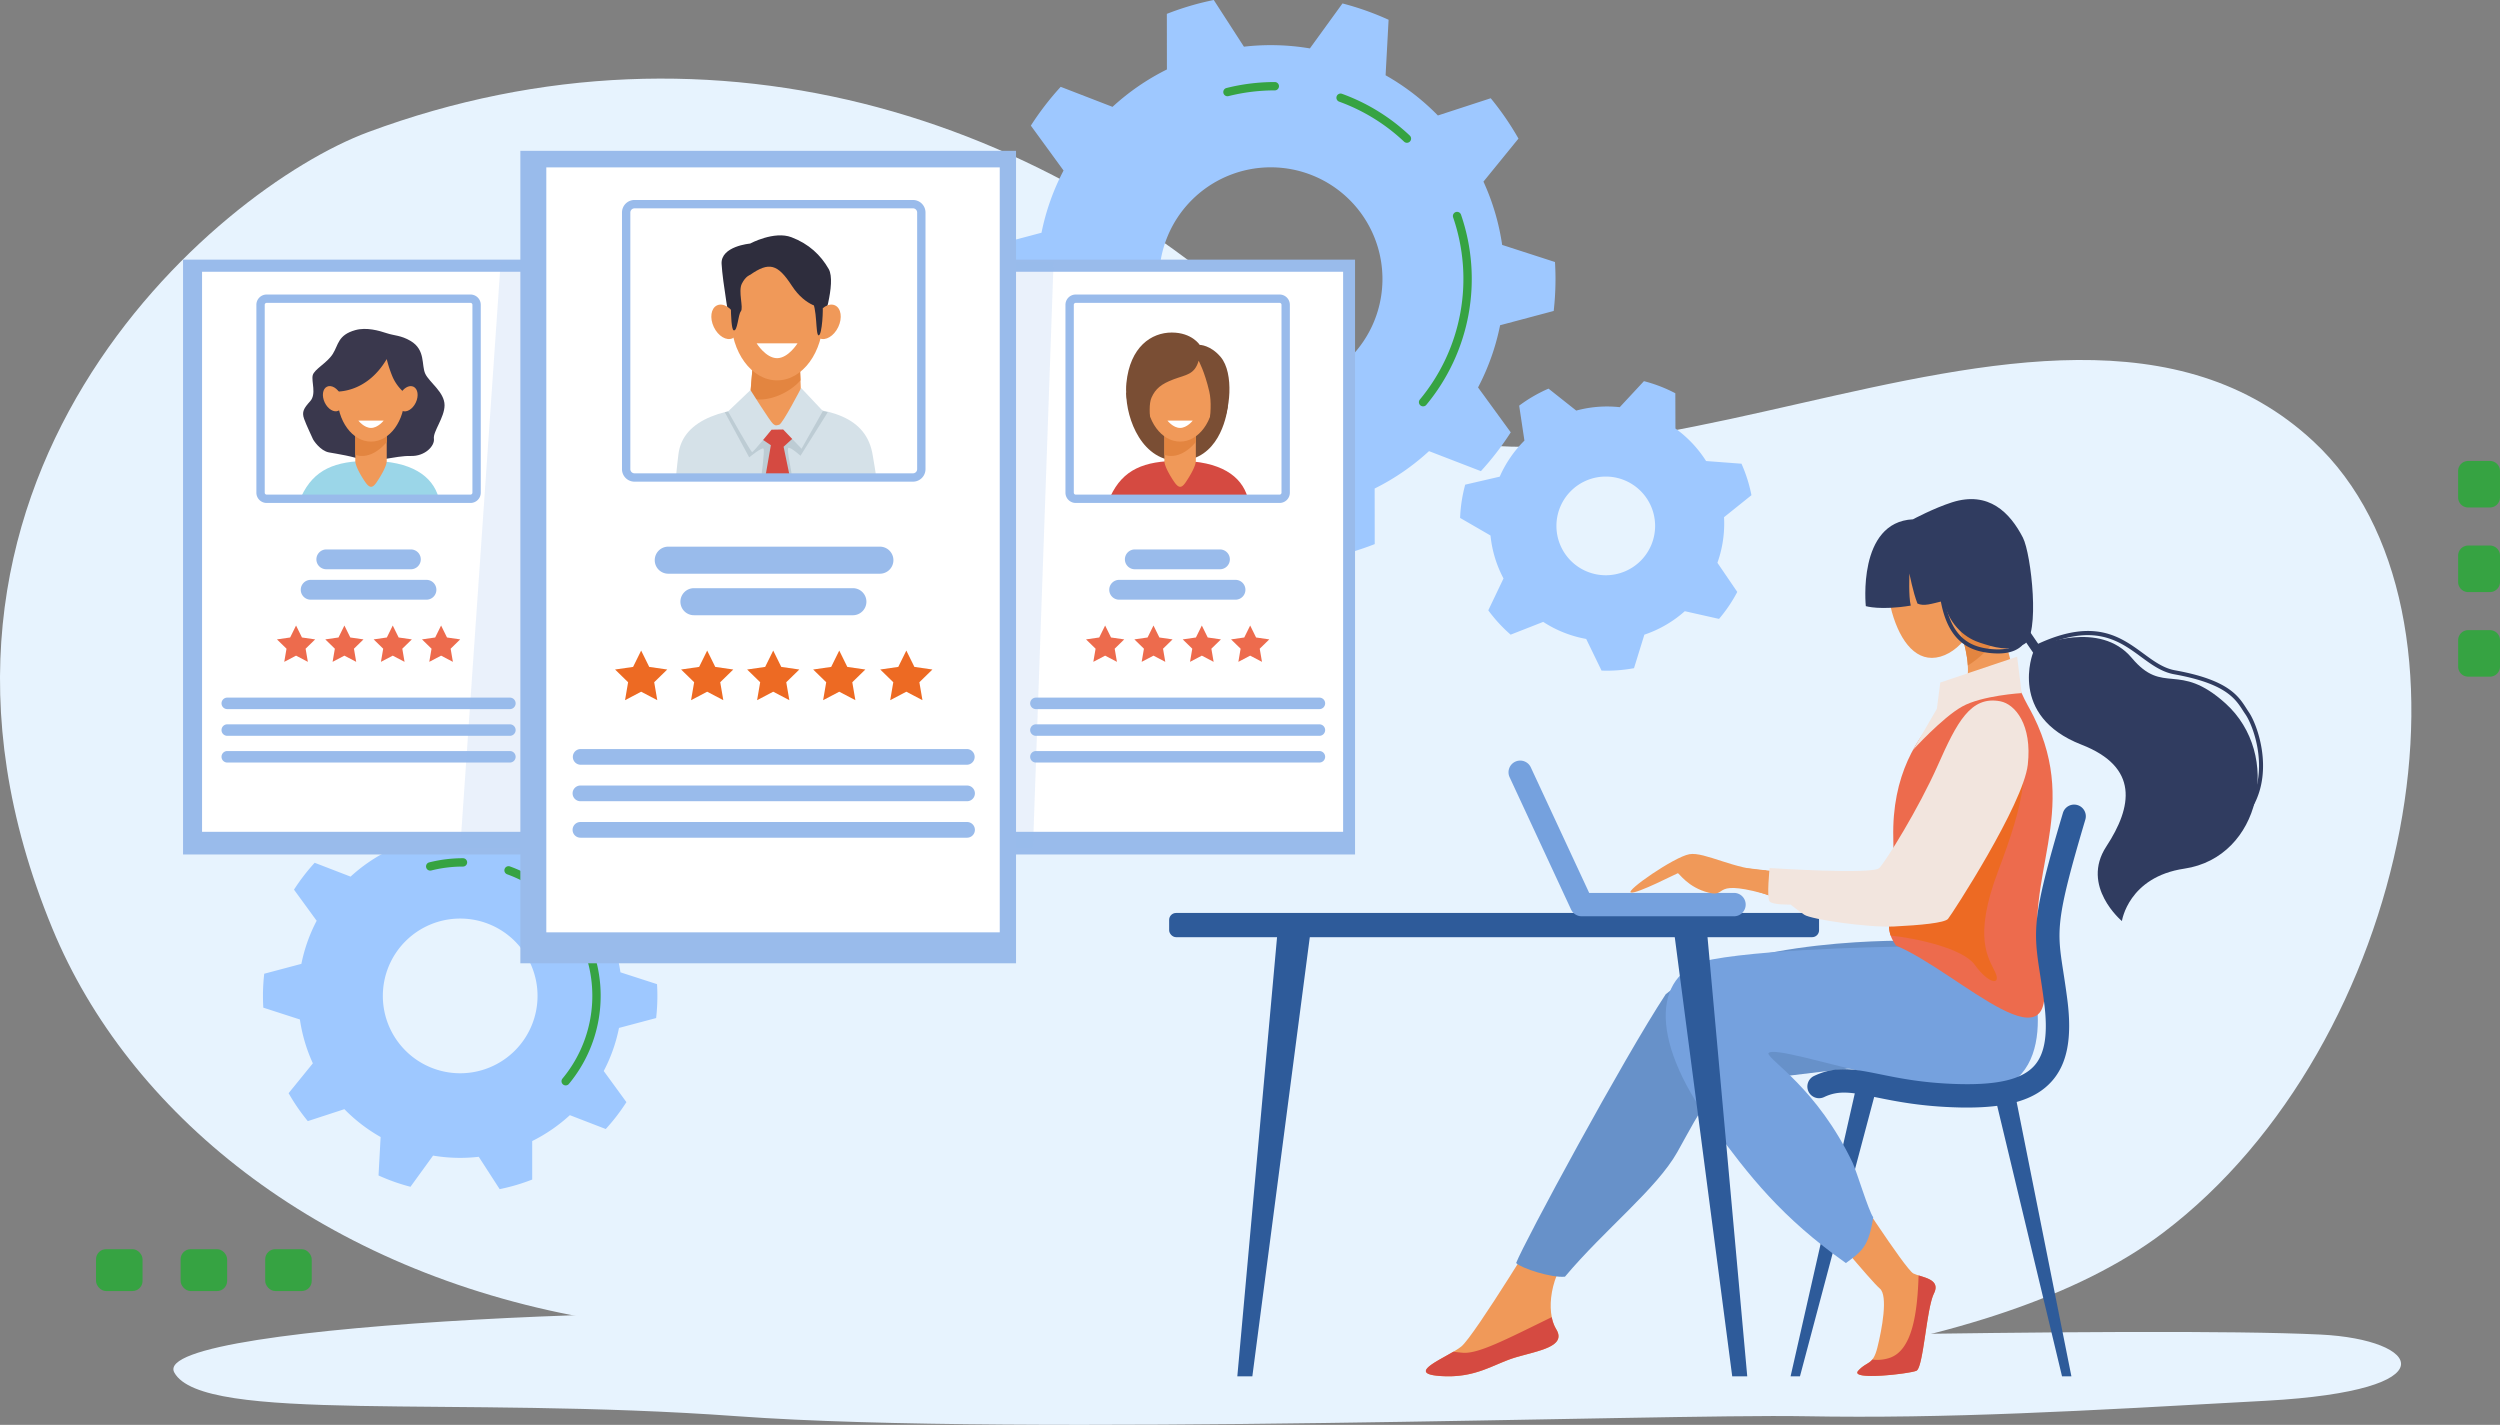 <svg id="Слой_1" data-name="Слой 1" xmlns="http://www.w3.org/2000/svg" viewBox="0 0 2994.8 1706.87"><rect x="0" y="0" width="2994.8" height="1706.87" fill="#808080" stroke="none"/><defs><style>.cls-1{fill:#e7f3fe;}.cls-2{fill:#9ec8ff;}.cls-3{fill:#36a342;}.cls-13,.cls-4{fill:#99bbeb;}.cls-5{fill:#fff;}.cls-6{fill:#9bd6e8;}.cls-7{fill:#3a384d;}.cls-8{fill:#f09959;}.cls-9{fill:#e38540;}.cls-10{fill:#ed6b4d;}.cls-11{fill:#7a4e34;}.cls-12{fill:#d54a41;}.cls-13{opacity:0.2;}.cls-14{fill:#2e2d3d;}.cls-15{fill:#d5e1e8;}.cls-16{fill:#bdccd4;}.cls-17{fill:#ed6a23;}.cls-18{fill:#2e5b9a;}.cls-19{fill:#6791c9;}.cls-20{fill:#75a1de;}.cls-21{fill:#f2e5de;}.cls-22{fill:#303c60;}</style></defs><title>New page banner for zyclyx</title><path class="cls-1" d="M441.1,158.23C856.58,4,1278.85,140.35,1565.24,437.36s887.44-205,1206.2,91.52c217.54,202.36,117.9,722.64-180.39,948-405.43,306.3-1638.42,150.88-1905.13,98.75-307.28-60-531.92-242.25-623.19-463.39C-157.2,579.38,257.5,226.39,441.1,158.23Z"/><path class="cls-2" d="M1861.21,372.51a343.3,343.3,0,0,0,2.16-38.29c0-6.84-.23-13.61-.62-20.35l-63.28-20.47a278.39,278.39,0,0,0-22.41-75.82L1819,166a341.91,341.91,0,0,0-33.23-48.31l-63.29,20.65a281.66,281.66,0,0,0-62.65-48.16l3.6-66.49a339.2,339.2,0,0,0-55.24-19.57L1569.13,58a281.26,281.26,0,0,0-79-2.07L1454,0a338,338,0,0,0-56.21,16.61l.08,66.59A281,281,0,0,0,1332.71,128l-62.08-24a342.39,342.39,0,0,0-35.76,46.49l39.18,53.78a278.47,278.47,0,0,0-26.41,74.52l-64.26,17.1a343.61,343.61,0,0,0-2.16,38.3c0,6.83.23,13.61.62,20.34L1245.12,375a278.29,278.29,0,0,0,22.41,75.82l-42,51.63a341.34,341.34,0,0,0,33.23,48.31l63.29-20.65a281.06,281.06,0,0,0,62.65,48.16l-3.6,66.49a338.29,338.29,0,0,0,55.24,19.58l39.08-53.93a281.26,281.26,0,0,0,79,2.07l36.18,55.92a338,338,0,0,0,56.21-16.61l-.08-66.58a280.78,280.78,0,0,0,65.11-44.79L1774,564.4a342.3,342.3,0,0,0,35.76-46.48l-39.18-53.79A278.12,278.12,0,0,0,1797,389.61ZM1522.29,468a133.78,133.78,0,1,1,133.78-133.77A133.77,133.77,0,0,1,1522.29,468Z"/><path class="cls-3" d="M1704.75,486.79a5,5,0,0,1-3.84-8.2,226.33,226.33,0,0,0,39.88-218,5,5,0,1,1,9.45-3.25A236.3,236.3,0,0,1,1708.6,485,5,5,0,0,1,1704.75,486.79Z"/><path class="cls-3" d="M1685.38,171.05a5,5,0,0,1-3.42-1.36,224.62,224.62,0,0,0-77.79-47.93,5,5,0,0,1,3.41-9.4,234.49,234.49,0,0,1,81.23,50.05,5,5,0,0,1-3.43,8.64Z"/><path class="cls-3" d="M1470.41,115.29a5,5,0,0,1-1.22-9.85,237,237,0,0,1,57.92-7.16,5,5,0,0,1,0,10,227,227,0,0,0-55.48,6.86A5.15,5.15,0,0,1,1470.41,115.29Z"/><path class="cls-2" d="M786,1219.55a237.14,237.14,0,0,0,1.49-26.52c0-4.74-.15-9.43-.43-14.1l-43.83-14.18a192.45,192.45,0,0,0-15.51-52.51l29.06-35.76a237.24,237.24,0,0,0-23-33.47l-43.84,14.31A194.48,194.48,0,0,0,646.55,1024L649,977.91a234.65,234.65,0,0,0-38.26-13.56l-27.07,37.35a195.12,195.12,0,0,0-54.72-1.43l-25.06-38.74A234.06,234.06,0,0,0,465,973l.06,46.12a194.56,194.56,0,0,0-45.1,31l-43-16.59a236.45,236.45,0,0,0-24.77,32.2L379.33,1103a192.88,192.88,0,0,0-18.3,51.62l-44.51,11.84A239.59,239.59,0,0,0,315,1193c0,4.73.16,9.42.43,14.09l43.83,14.18a192.72,192.72,0,0,0,15.52,52.51l-29.06,35.76a237.24,237.24,0,0,0,23,33.47l43.83-14.31a194.77,194.77,0,0,0,43.4,33.36l-2.5,46.05a233.49,233.49,0,0,0,38.27,13.56l27.06-37.35a195.12,195.12,0,0,0,54.72,1.43l25.06,38.74A233.5,233.5,0,0,0,637.54,1413l0-46.12a194.56,194.56,0,0,0,45.1-31l43,16.59a236.38,236.38,0,0,0,24.76-32.2L723.22,1283a192.51,192.51,0,0,0,18.29-51.62Zm-234.75,66.13A92.66,92.66,0,1,1,643.93,1193,92.66,92.66,0,0,1,551.27,1285.68Z"/><path class="cls-3" d="M677.65,1300.24a5,5,0,0,1-3.84-8.2,155.28,155.28,0,0,0,27.35-149.5,5,5,0,1,1,9.45-3.26,165.28,165.28,0,0,1-29.11,159.16A5,5,0,0,1,677.65,1300.24Z"/><path class="cls-3" d="M664.23,1081.54a5,5,0,0,1-3.42-1.36,154.11,154.11,0,0,0-53.35-32.87,5,5,0,0,1,3.41-9.4,164,164,0,0,1,56.79,35,5,5,0,0,1-3.43,8.64Z"/><path class="cls-3" d="M515.33,1042.92a5,5,0,0,1-1.22-9.84,165.3,165.3,0,0,1,40.5-5,5,5,0,0,1,0,10,155.63,155.63,0,0,0-38.05,4.7A5.17,5.17,0,0,1,515.33,1042.92Z"/><path class="cls-2" d="M2065.46,627.28c0-2.59-.07-5.15-.21-7.71l32.84-26.36a175.69,175.69,0,0,0-11.93-37.73l-42.4-3.2a141.18,141.18,0,0,0-36.71-38.95l-.14-42.25a175.14,175.14,0,0,0-37.59-14.5l-29,31.18a144.18,144.18,0,0,0-15.21-.82,140.77,140.77,0,0,0-36.9,4.91L1855,465.53a176.27,176.27,0,0,0-35.15,20.39l6.29,41.89a140.71,140.71,0,0,0-29.6,43.19l-41.34,9.58a176.31,176.31,0,0,0-6.11,39.85l36.41,21.06a139.64,139.64,0,0,0,15.58,51.45l-18.23,38.18a177.63,177.63,0,0,0,26.79,29.15l39-15.3a139.52,139.52,0,0,0,51.48,20.43l18.4,37.89c2.19.08,4.39.13,6.61.13a177.07,177.07,0,0,0,32.28-3l12.41-40.13a140.11,140.11,0,0,0,48.44-28.12l41,9.22a176.54,176.54,0,0,0,21.86-32.29l-23.79-34.93A140,140,0,0,0,2065.46,627.28Zm-141.87,61.83A59.11,59.11,0,1,1,1982.7,630,59.12,59.12,0,0,1,1923.59,689.11Z"/><path class="cls-1" d="M2779.77,1598.7c-208-10.17-915.46,7-1130.63,13.77s-464.93-8.86-594.67-31.76-879.67,2-845.64,63.52,334.13,27.55,674.45,52.3,1105.7-3.09,1278.34,0,331-6.19,553.45-18.56S2900.33,1604.59,2779.77,1598.7Z"/><rect class="cls-4" x="219.28" y="311.03" width="434.74" height="712.57"/><rect class="cls-5" x="242.05" y="325.55" width="397.68" height="670.89"/><path class="cls-6" d="M361,594.58c15-32.2,40.3-42.51,81.9-42.51,49.54,0,75.26,17.94,82.55,44.07C436.74,597.35,361,594.58,361,594.58Z"/><path class="cls-7" d="M425.61,395.46c-21,5.88-20.05,17.66-27,28.6s-22.18,18.23-24,25.52,4.68,22.48-3,31-10.33,12.76-7.29,21.27,9.72,21.87,10.33,23.69,9.11,14.58,19.44,16.41,29.77,4.86,39.49,9.11,41-5.44,58.33-4.84S521,534,519.78,525.52s12.79-25.51,12.76-40.1c0-15.65-18.23-27.34-23.09-37.67s.61-28.55-17.62-39.35c-11.52-6.82-19.44-6.21-28.56-9.25S439,391.7,425.61,395.46Z"/><path class="cls-8" d="M451.12,577.77c-4.74,7-8.22,7.29-13.36,0-4.1-5.79-12.15-19-12.15-25.65v-66.7a12.18,12.18,0,0,1,12.15-12.15h13.36a12.18,12.18,0,0,1,12.15,12.15v66.7C463.27,558.81,455.38,571.5,451.12,577.77Z"/><path class="cls-9" d="M451.12,473.27H437.76a12.18,12.18,0,0,0-12.15,12.15v59.51c15,4.78,28.7-4.72,37.66-15.42V485.42A12.18,12.18,0,0,0,451.12,473.27Z"/><ellipse class="cls-8" cx="444.44" cy="473.95" rx="40.4" ry="55.05"/><path class="cls-7" d="M463.27,430.14C437.76,473.27,400.09,469,400.09,469s.91-57.11,30.83-60.15,47.54,9,53.62,28.79,0,32.88,0,32.88A52.5,52.5,0,0,1,470,450.79,142.6,142.6,0,0,1,463.27,430.14Z"/><ellipse class="cls-8" cx="398.57" cy="477.66" rx="10.63" ry="15.95" transform="translate(-166.38 217.18) rotate(-25.41)"/><path class="cls-8" d="M478.88,473.1c-3.77,8-2.54,16.45,2.77,19s12.66-1.89,16.44-9.85,2.55-16.45-2.76-19S482.66,465.14,478.88,473.1Z"/><path class="cls-5" d="M459.63,503.81s-6.8,8.81-15.19,8.81-15.19-8.81-15.19-8.81Z"/><path class="cls-4" d="M492.54,681.92h-102a11.87,11.87,0,0,1,0-23.73h102a11.87,11.87,0,0,1,0,23.73Z"/><path class="cls-4" d="M511.22,718.37H371.82a11.87,11.87,0,0,1,0-23.73h139.4a11.87,11.87,0,0,1,0,23.73Z"/><path class="cls-4" d="M611.06,849.46H272a6.89,6.89,0,0,1,0-13.77H611.06a6.89,6.89,0,0,1,0,13.77Z"/><path class="cls-4" d="M611.06,881.46H272a6.89,6.89,0,0,1,0-13.77H611.06a6.89,6.89,0,0,1,0,13.77Z"/><path class="cls-4" d="M611.06,913.46H272a6.89,6.89,0,0,1,0-13.77H611.06a6.89,6.89,0,0,1,0,13.77Z"/><path class="cls-4" d="M563.63,602.5H319.41a12.31,12.31,0,0,1-12.29-12.29V365.12a12.31,12.31,0,0,1,12.29-12.3H563.63a12.31,12.31,0,0,1,12.29,12.3V590.21A12.31,12.31,0,0,1,563.63,602.5ZM319.41,362.82a2.32,2.32,0,0,0-2.29,2.3V590.21a2.32,2.32,0,0,0,2.29,2.29H563.63a2.32,2.32,0,0,0,2.29-2.29V365.12a2.32,2.32,0,0,0-2.29-2.3Z"/><polygon class="cls-10" points="354.65 749.32 361.72 763.65 377.53 765.94 366.09 777.1 368.79 792.84 354.65 785.41 340.51 792.84 343.21 777.1 331.77 765.94 347.58 763.65 354.65 749.32"/><polygon class="cls-10" points="412.56 749.32 419.63 763.65 435.44 765.94 424 777.1 426.7 792.84 412.56 785.41 398.42 792.84 401.12 777.1 389.68 765.94 405.49 763.65 412.56 749.32"/><polygon class="cls-10" points="470.48 749.32 477.55 763.65 493.36 765.94 481.92 777.1 484.62 792.84 470.48 785.41 456.33 792.84 459.04 777.1 447.6 765.94 463.41 763.65 470.48 749.32"/><polygon class="cls-10" points="528.39 749.32 535.46 763.65 551.27 765.94 539.83 777.1 542.53 792.84 528.39 785.41 514.25 792.84 516.95 777.1 505.51 765.94 521.32 763.65 528.39 749.32"/><rect class="cls-4" x="1188.5" y="311.03" width="434.74" height="712.57"/><rect class="cls-5" x="1211.26" y="325.55" width="397.68" height="670.89"/><path class="cls-11" d="M1349.1,470.31c0,31.92,19.22,83.42,64.55,81.77s55.36-50.74,57.12-64.6S1349.1,470.31,1349.1,470.31Z"/><path class="cls-12" d="M1330.22,594.58c15-32.2,40.3-42.51,81.9-42.51,49.53,0,75.25,17.94,82.54,44.07C1406,597.35,1330.22,594.58,1330.22,594.58Z"/><path class="cls-8" d="M1420.34,577.77c-4.75,7-8.22,7.29-13.37,0-4.09-5.79-12.15-19-12.15-25.65v-66.7A12.19,12.19,0,0,1,1407,473.27h13.37a12.19,12.19,0,0,1,12.15,12.15v66.7C1432.49,558.81,1424.59,571.5,1420.34,577.77Z"/><path class="cls-9" d="M1420.34,473.27H1407a12.19,12.19,0,0,0-12.15,12.15v59.51c15,4.78,28.7-4.72,37.67-15.42V485.42A12.19,12.19,0,0,0,1420.34,473.27Z"/><ellipse class="cls-8" cx="1413.65" cy="473.95" rx="40.4" ry="55.05"/><path class="cls-11" d="M1435.86,432.1c-4.8,16.93-15.32,16.74-30,22.3s-21.68,11.15-26.48,22c-6.13,13.81,2.78,54.08,2.78,54.08S1345,502.66,1349.31,459s30.08-60.65,54.33-60.65,33.49,14.78,33.49,14.78,12.92.05,25.14,14.53c16.43,19.46,11.37,66.71,0,83.64s-19,22.24-18.7,21.48,10.61-39.63,5.06-63.68S1435.86,432.1,1435.86,432.1Z"/><path class="cls-5" d="M1428.84,503.81s-6.8,8.81-15.19,8.81-15.19-8.81-15.19-8.81Z"/><path class="cls-4" d="M1461.75,681.92h-102a11.87,11.87,0,1,1,0-23.73h102a11.87,11.87,0,0,1,0,23.73Z"/><path class="cls-4" d="M1480.43,718.37H1341a11.87,11.87,0,1,1,0-23.73h139.39a11.87,11.87,0,0,1,0,23.73Z"/><path class="cls-4" d="M1580.27,849.46H1241.2a6.89,6.89,0,1,1,0-13.77h339.07a6.89,6.89,0,1,1,0,13.77Z"/><path class="cls-4" d="M1580.27,881.46H1241.2a6.89,6.89,0,1,1,0-13.77h339.07a6.89,6.89,0,1,1,0,13.77Z"/><path class="cls-4" d="M1580.27,913.46H1241.2a6.89,6.89,0,1,1,0-13.77h339.07a6.89,6.89,0,1,1,0,13.77Z"/><path class="cls-4" d="M1532.85,602.5H1288.62a12.31,12.31,0,0,1-12.29-12.29V365.12a12.31,12.31,0,0,1,12.29-12.3h244.23a12.31,12.31,0,0,1,12.29,12.3V590.21A12.31,12.31,0,0,1,1532.85,602.5ZM1288.62,362.82a2.32,2.32,0,0,0-2.29,2.3V590.21a2.32,2.32,0,0,0,2.29,2.29h244.23a2.32,2.32,0,0,0,2.29-2.29V365.12a2.32,2.32,0,0,0-2.29-2.3Z"/><polygon class="cls-10" points="1323.86 749.32 1330.93 763.65 1346.74 765.94 1335.3 777.1 1338 792.84 1323.86 785.41 1309.72 792.84 1312.42 777.1 1300.98 765.94 1316.79 763.65 1323.86 749.32"/><polygon class="cls-10" points="1381.78 749.32 1388.85 763.65 1404.66 765.94 1393.22 777.1 1395.92 792.84 1381.78 785.41 1367.63 792.84 1370.34 777.1 1358.89 765.94 1374.71 763.65 1381.78 749.32"/><polygon class="cls-10" points="1439.69 749.32 1446.76 763.65 1462.57 765.94 1451.13 777.1 1453.83 792.84 1439.69 785.41 1425.55 792.84 1428.25 777.1 1416.81 765.94 1432.62 763.65 1439.69 749.32"/><polygon class="cls-10" points="1497.61 749.32 1504.68 763.65 1520.49 765.94 1509.05 777.1 1511.75 792.84 1497.61 785.41 1483.46 792.84 1486.16 777.1 1474.72 765.94 1490.53 763.65 1497.61 749.32"/><polygon class="cls-13" points="1237.37 1016.48 551.27 1016.48 599.8 313.68 1262.11 313.68 1237.37 1016.48"/><rect class="cls-4" x="623.34" y="180.69" width="593.79" height="973.26"/><rect class="cls-5" x="654.44" y="200.52" width="543.18" height="916.34"/><path class="cls-14" d="M875.41,393c-.38-1.14-9.89-55.72-11-76.95s34.12-24.26,34.12-24.26,28.8-15.54,49.65-7.58,35,21.36,44.51,38-8.33,68.66-8.33,68.66Z"/><path class="cls-15" d="M810.05,568.36c-.13-.89,2.44-22.37,2.53-23.24,4.8-45.24,60.56-58,116.19-58,65.37,0,109.72,12,116.8,59,.21,1.37,4,22.91,3.79,24.36C928.2,572.15,810.05,568.36,810.05,568.36Z"/><path class="cls-8" d="M940,522.27c-6.48,9.56-11.23,10-18.26,0-5.59-7.92-24.25-26-24.25-35.11l7.66-91a16.64,16.64,0,0,1,16.59-16.59H940a16.65,16.65,0,0,1,16.6,16.59l3.56,91C960.16,496.29,945.81,513.7,940,522.27Z"/><path class="cls-9" d="M940,379.54H921.74a16.64,16.64,0,0,0-16.59,16.59l-6.65,80.76c20.5,6.52,48.18-6.74,60.42-21.36l-2.32-59.4A16.65,16.65,0,0,0,940,379.54Z"/><path class="cls-16" d="M868.22,493.8l29.27,54.1s15.66-12.89,17.18-10.36S911.89,572,911.89,572s34.87.48,36.39-1-7.08-34.64-3.54-34.64,14.18,9.6,14.18,9.6L991.6,493.8l-7.18-1.75-53.55,28.81-57.26-28.18Z"/><polygon class="cls-12" points="901.69 518.73 923.43 533.31 916.69 572.02 946 570.39 938.68 535.17 956.7 518.73 948.24 510.75 910.15 510.75 901.69 518.73"/><path class="cls-15" d="M899,467.28l-26.88,25.59s27.39,48.71,28.9,48.71,23.25-26.86,23.25-26.86l13.91-.24,22,23.06,25.53-45.18-26-27.6s-22.24,43-26.28,44-4.07,1.51-7.34-1S899,467.28,899,467.28Z"/><ellipse class="cls-8" cx="930.87" cy="380.46" rx="55.18" ry="75.19"/><path class="cls-8" d="M881.34,379.3c5.16,10.87,3.47,22.47-3.78,25.91s-17.3-2.58-22.46-13.45-3.47-22.46,3.77-25.91S876.18,368.43,881.34,379.3Z"/><path class="cls-8" d="M977.92,379.3c-5.16,10.87-3.47,22.47,3.77,25.91s17.3-2.58,22.46-13.45,3.48-22.46-3.77-25.91S983.08,368.43,977.92,379.3Z"/><path class="cls-5" d="M955.35,411.31s-11,17.76-24.48,17.76-24.48-17.76-24.48-17.76Z"/><path class="cls-14" d="M898.5,329.31c22.74-15.92,33-13.27,50,12.89s37.53,26.61,37.53,26.61l2.65-27.12S963.3,292.54,929.19,299s-53.5,37.14-53.5,37.14-1.66,57.55,3.1,59.51,5.3-18.57,8.71-22.74-3.41-23.88,1.14-33S898.5,329.31,898.5,329.31Z"/><path class="cls-14" d="M971.65,358.88c7.94,8.69,4.93,43.21,9.1,42.83s5.69-33,4.55-36.39S971.65,358.88,971.65,358.88Z"/><path class="cls-4" d="M1053.62,687.26H800.14a16.21,16.21,0,0,1,0-32.41h253.48a16.21,16.21,0,1,1,0,32.41Z"/><path class="cls-4" d="M1022.08,737H831.69a16.21,16.21,0,1,1,0-32.41h190.39a16.21,16.21,0,0,1,0,32.41Z"/><path class="cls-4" d="M1158.45,916.1H695.32a9.41,9.41,0,0,1,0-18.81h463.13a9.41,9.41,0,0,1,0,18.81Z"/><path class="cls-4" d="M1158.45,959.8H695.32a9.4,9.4,0,0,1,0-18.8h463.13a9.4,9.4,0,0,1,0,18.8Z"/><path class="cls-4" d="M1158.45,1003.5H695.32a9.4,9.4,0,0,1,0-18.8h463.13a9.4,9.4,0,0,1,0,18.8Z"/><path class="cls-4" d="M1093.67,577H760.09a15,15,0,0,1-15-15V254.56a15,15,0,0,1,15-15h333.58a15,15,0,0,1,15,15V562A15,15,0,0,1,1093.67,577ZM760.09,249.6a5,5,0,0,0-5,5V562a5,5,0,0,0,5,5h333.58a5,5,0,0,0,5-5V254.56a5,5,0,0,0-5-5Z"/><polygon class="cls-17" points="768.05 779.32 777.71 798.89 799.3 802.02 783.68 817.26 787.37 838.76 768.05 828.61 748.74 838.76 752.42 817.26 736.8 802.02 758.39 798.89 768.05 779.32"/><polygon class="cls-17" points="847.15 779.32 856.81 798.89 878.4 802.02 862.78 817.26 866.47 838.76 847.15 828.61 827.84 838.76 831.53 817.26 815.9 802.02 837.5 798.89 847.15 779.32"/><polygon class="cls-17" points="926.25 779.32 935.91 798.89 957.51 802.02 941.88 817.26 945.57 838.76 926.25 828.61 906.94 838.76 910.63 817.26 895 802.02 916.6 798.89 926.25 779.32"/><polygon class="cls-17" points="1005.36 779.32 1015.01 798.89 1036.61 802.02 1020.98 817.26 1024.67 838.76 1005.36 828.61 986.04 838.76 989.73 817.26 974.1 802.02 995.7 798.89 1005.36 779.32"/><polygon class="cls-17" points="1085.71 779.32 1095.37 798.89 1116.97 802.02 1101.34 817.26 1105.03 838.76 1085.71 828.61 1066.4 838.76 1070.09 817.26 1054.46 802.02 1076.06 798.89 1085.71 779.32"/><rect class="cls-18" x="1400.54" y="1093.66" width="778.55" height="29.01" rx="8.29"/><path class="cls-8" d="M2367,704.84c10.32,36.4-14.89,73.91-42.67,81.79s-47.6-16.85-57.92-53.25,3.82-72.29,31.6-80.17S2356.66,668.45,2367,704.84Z"/><path class="cls-8" d="M2211.25,1410.15s71.19,110.56,80.81,115.37,33.65,6,24.63,24-12.62,88.94-21,92.54-80.52,12-69.71,0,17.47-6,22.93-27.64,13.13-62.5,2.91-70.91-72.71-84.13-72.71-84.13Z"/><path class="cls-8" d="M1853,1457.63s-86.53,142.62-102.56,155.45-68.91,32.05-25.64,35.25,64.1-14.42,91.34-22.43,60.9-12.82,48.08-33.66-7.5-66.31,20.14-95.16S1853,1457.63,1853,1457.63Z"/><path class="cls-19" d="M2294.56,1126.9s-214.22-5.6-299.15,64.1c-49.68,75.32-169.86,297.55-179.21,322,6.41,6.41,42.47,18,58.5,16.37,47.27-56.36,109.76-105.1,134.61-149.31,30.62-54.49,40.06-81.73,89.74-86.54s161.86-20.83,195.51-20.83S2294.56,1126.9,2294.56,1126.9Z"/><polygon class="cls-18" points="2481.37 1648.72 2470.14 1648.72 2389.62 1312.76 2414.32 1312.76 2481.37 1648.72"/><polygon class="cls-18" points="2144.99 1648.72 2156.22 1648.72 2248.62 1300.88 2223.92 1300.88 2144.99 1648.72"/><path class="cls-20" d="M2416.6,1112.23l-124.54,21.49s-165.51,1.52-241.16,15.62c-68.83,12.82-79,91,0,198.71,44.86,61.17,82.79,110,160.35,165,19.73-14.49,27.28-20,32.73-54.82-5.61-7.7-20.14-55.87-24.65-65.3-42.91-89.68-100.17-122.3-101-131.12,9.62-15.62,254.69,81.44,303.41,24.34C2468.3,1231.63,2416.6,1112.23,2416.6,1112.23Z"/><path class="cls-10" d="M2421.77,830.27c-32.8-4.61-66.2,1.63-97.45,24.25-27.3,27.83-58.19,73.72-56.3,149.43,2.4,96.14-14.88,102.32,3.15,128.76,75.19,31,203.78,164.45,173.5,21.43-21.93-103.55,48.09-180.74-8.39-295.62C2431.68,849.18,2425.93,840.11,2421.77,830.27Z"/><path class="cls-17" d="M2268,1040.13c-1.46,50.12-8.54,64.89-3.13,80.6,30.65,3.13,86.72,15.4,100.73,35,16,22.43,32.06,25.64,24.58,9.08s-27.25-40.07,3.2-120.73,44.87-135.14,15-191.23Z"/><path class="cls-8" d="M2421.77,830.27c-20.19-47.82-25.15-101.54-25.15-101.54l-52.89,15.62s30.05,67.3,1.21,91.34a272.45,272.45,0,0,0-20.62,18.83C2355.57,831.9,2389,825.66,2421.77,830.27Z"/><path class="cls-9" d="M2398.21,741.46c-3.13-2.79-7.05-6.27-11.17-9.9l-43.13,12.74-.09.23c1,2.39,12,28,13.47,52.68,12.85-7.8,26.93-20.51,43-42.72C2399.44,749.56,2398.75,745.16,2398.21,741.46Z"/><path class="cls-8" d="M2384.6,845.3c-54.47,19.05-48.43,76.43-98.55,161.05-26,43.79-50,43.14-50,43.14a1160,1160,0,0,1-134.43-8.51c-46.08-5.63-49,8.08-16.95,19.54,64.63,23.11,131.71,48,185.79,42s146.59-144,151.35-179.92C2428.37,872.9,2412,835.71,2384.6,845.3Z"/><path class="cls-18" d="M2356.55,1326.76c-3.39,0-6.85,0-10.41-.13-44.39-1.1-74.61-7.24-98.89-12.17-28.34-5.76-44-8.94-62.13-.25a14,14,0,0,1-12.07-25.27c26.63-12.72,48.93-8.19,79.78-1.92,23.2,4.72,52.08,10.58,94,11.62,46.92,1.17,75.52-5.79,90-21.87,12.92-14.33,16.7-38.4,11.9-75.76-1.64-12.78-3.29-23.41-4.74-32.8-4.09-26.46-6.8-44-3.45-71,3.11-25.1,11.42-58.54,30.68-123.37a14,14,0,0,1,26.84,8c-35.88,120.82-34.06,132.58-26.4,182.11,1.48,9.54,3.15,20.36,4.84,33.5,5.92,46.07-.07,77.23-18.87,98.08C2438.29,1317,2406.87,1326.76,2356.55,1326.76Z"/><path class="cls-12" d="M1858.83,1577.84c-57.41,28.08-88.32,44.17-106.73,42.64-4.34-.36-7.94-.81-11-1.28-20.48,12.1-53.17,26.41-16.39,29.13,43.27,3.21,64.1-14.42,91.34-22.43s60.9-12.82,48.08-33.66A43.84,43.84,0,0,1,1858.83,1577.84Z"/><path class="cls-12" d="M2298.32,1527.87c-1.41,45.46-7.66,90.51-35.46,99a46.84,46.84,0,0,1-20,1.79c-4.38,5.4-9.71,5.46-16.88,13.42-10.81,12,61.3,3.61,69.71,0s12-74.51,21-92.54C2324.1,1534.75,2309.2,1531.29,2298.32,1527.87Z"/><path class="cls-20" d="M2077.14,1097.63H1894.73a14,14,0,0,1-12.7-8.1l-73.71-158.65a14,14,0,0,1,25.39-11.8l70,150.55h173.48a14,14,0,0,1,0,28Z"/><path class="cls-8" d="M2115.31,1042.57c-36.86-.54-73.42-22.51-91.58-19.3s-77.45,44.34-70,45.94,54.49-22.76,56.09-23.13,11.76,16.87,36.86,23.21.18-18.82,78,4.68C2175.31,1089.26,2115.31,1042.57,2115.31,1042.57Z"/><path class="cls-21" d="M2416.35,786.63l5.42,43.64s-47.69,2.83-71.43,16.19-58.76,51.94-58.76,51.94l28.62-49.27,4.12-31.52Z"/><path class="cls-21" d="M2396.05,840.05c-35.42-6.64-51.81,25.1-74.78,76.92s-62.18,114.75-70,122.86-131.41,0-131.41,0-3.74,35.79,0,40.06,25.11,3.74,25.11,3.74,8.55,6.83,16.56,12.23,75.85,15.55,107.37,14,60.36-4.28,64.63-9.08,90.28-137.29,95.62-184.83S2414.13,843.44,2396.05,840.05Z"/><path class="cls-22" d="M2291.58,622.1c-67,3.21-56.49,104-56.49,104s17.4,5.38,53.86-.63c-2.8-10.82-1.6-38.46-1.6-38.46s4.23,22.43,9.61,36c7.71,3.54,16.43.4,31.25-3.18,7.62,32,29.12,45.56,43.85,50.19,16.28,5.12,33.5,11.22,52.73,1.6s8.66-107.9-1.56-127.67c-15.32-29.66-40.8-56.22-84.87-42.2C2316.26,608.84,2291.58,622.1,2291.58,622.1Z"/><path class="cls-22" d="M2408.1,741.81l27.39,40s-30.36,75.86,57.94,110.22c69.15,26.92,61,74.34,29.76,122s18.69,89.34,18.69,89.34,7.62-52.83,74.81-62.8c91.61-13.6,117.55-136.6,49.12-198.1-56.62-50.89-73.85-8.74-112.18-54.41S2443,773.28,2443,773.28l-26.52-38.68Z"/><path class="cls-22" d="M2697.33,966.41a2.35,2.35,0,0,1-1.17-.3,2.42,2.42,0,0,1-1-3.3c23-42.1,4.24-93.1-5.21-106.92-1-1.46-2-2.95-3-4.52-9.29-14.5-20.85-32.54-82.54-43.65-14.85-2.67-26.88-11.5-39.61-20.85-26.31-19.31-56.12-41.2-120.9-11.38a2.44,2.44,0,0,1-2-4.43c67.38-31,98.43-8.22,125.82,11.88,12.27,9,23.85,17.51,37.6,20,63.77,11.48,76,30.52,85.77,45.81,1,1.54,1.92,3,2.88,4.4,9.9,14.47,29.59,67.91,5.47,112A2.44,2.44,0,0,1,2697.33,966.41Z"/><path class="cls-22" d="M2393.47,782.81a95.73,95.73,0,0,1-14.23-1.15c-23.44-3.51-54.89-16.83-57.35-91.64a2.44,2.44,0,0,1,4.87-.16c1,30.84,7.13,53.65,18.18,67.81,8.39,10.76,19.52,16.85,35,19.18,21.7,3.24,36.08-.76,42.74-11.91a2.44,2.44,0,0,1,4.18,2.5C2420.77,777.66,2409.56,782.81,2393.47,782.81Z"/><polygon class="cls-18" points="1482.21 1648.72 1500.21 1648.72 1570.24 1113.41 1530.64 1113.41 1482.21 1648.72"/><polygon class="cls-18" points="2093.06 1648.72 2075.06 1648.72 2005.03 1113.41 2044.64 1113.41 2093.06 1648.72"/><rect class="cls-3" x="317.68" y="1496.41" width="55.73" height="50.16" rx="12.08" transform="translate(691.1 3042.98) rotate(180)"/><rect class="cls-3" x="216.35" y="1496.41" width="55.73" height="50.16" rx="12.08" transform="translate(488.44 3042.98) rotate(180)"/><rect class="cls-3" x="115.02" y="1496.41" width="55.73" height="50.16" rx="12.08" transform="translate(285.78 3042.98) rotate(180)"/><path class="cls-3" d="M2953.93,555h31.58a12.08,12.08,0,0,1,12.08,12.08v26a12.08,12.08,0,0,1-12.08,12.08h-31.58a12.08,12.08,0,0,1-12.08-12.08v-26A12.07,12.07,0,0,1,2953.93,555Z" transform="translate(3549.79 -2389.66) rotate(90)"/><path class="cls-3" d="M2953.93,656.32h31.58a12.08,12.08,0,0,1,12.08,12.08v26a12.08,12.08,0,0,1-12.08,12.08h-31.58a12.08,12.08,0,0,1-12.08-12.08v-26A12.07,12.07,0,0,1,2953.93,656.32Z" transform="translate(3651.12 -2288.33) rotate(90)"/><path class="cls-3" d="M2953.93,757.65h31.58a12.07,12.07,0,0,1,12.07,12.07v26a12.08,12.08,0,0,1-12.08,12.08h-31.58a12.07,12.07,0,0,1-12.07-12.07v-26A12.07,12.07,0,0,1,2953.93,757.65Z" transform="translate(3752.45 -2187) rotate(90)"/></svg>